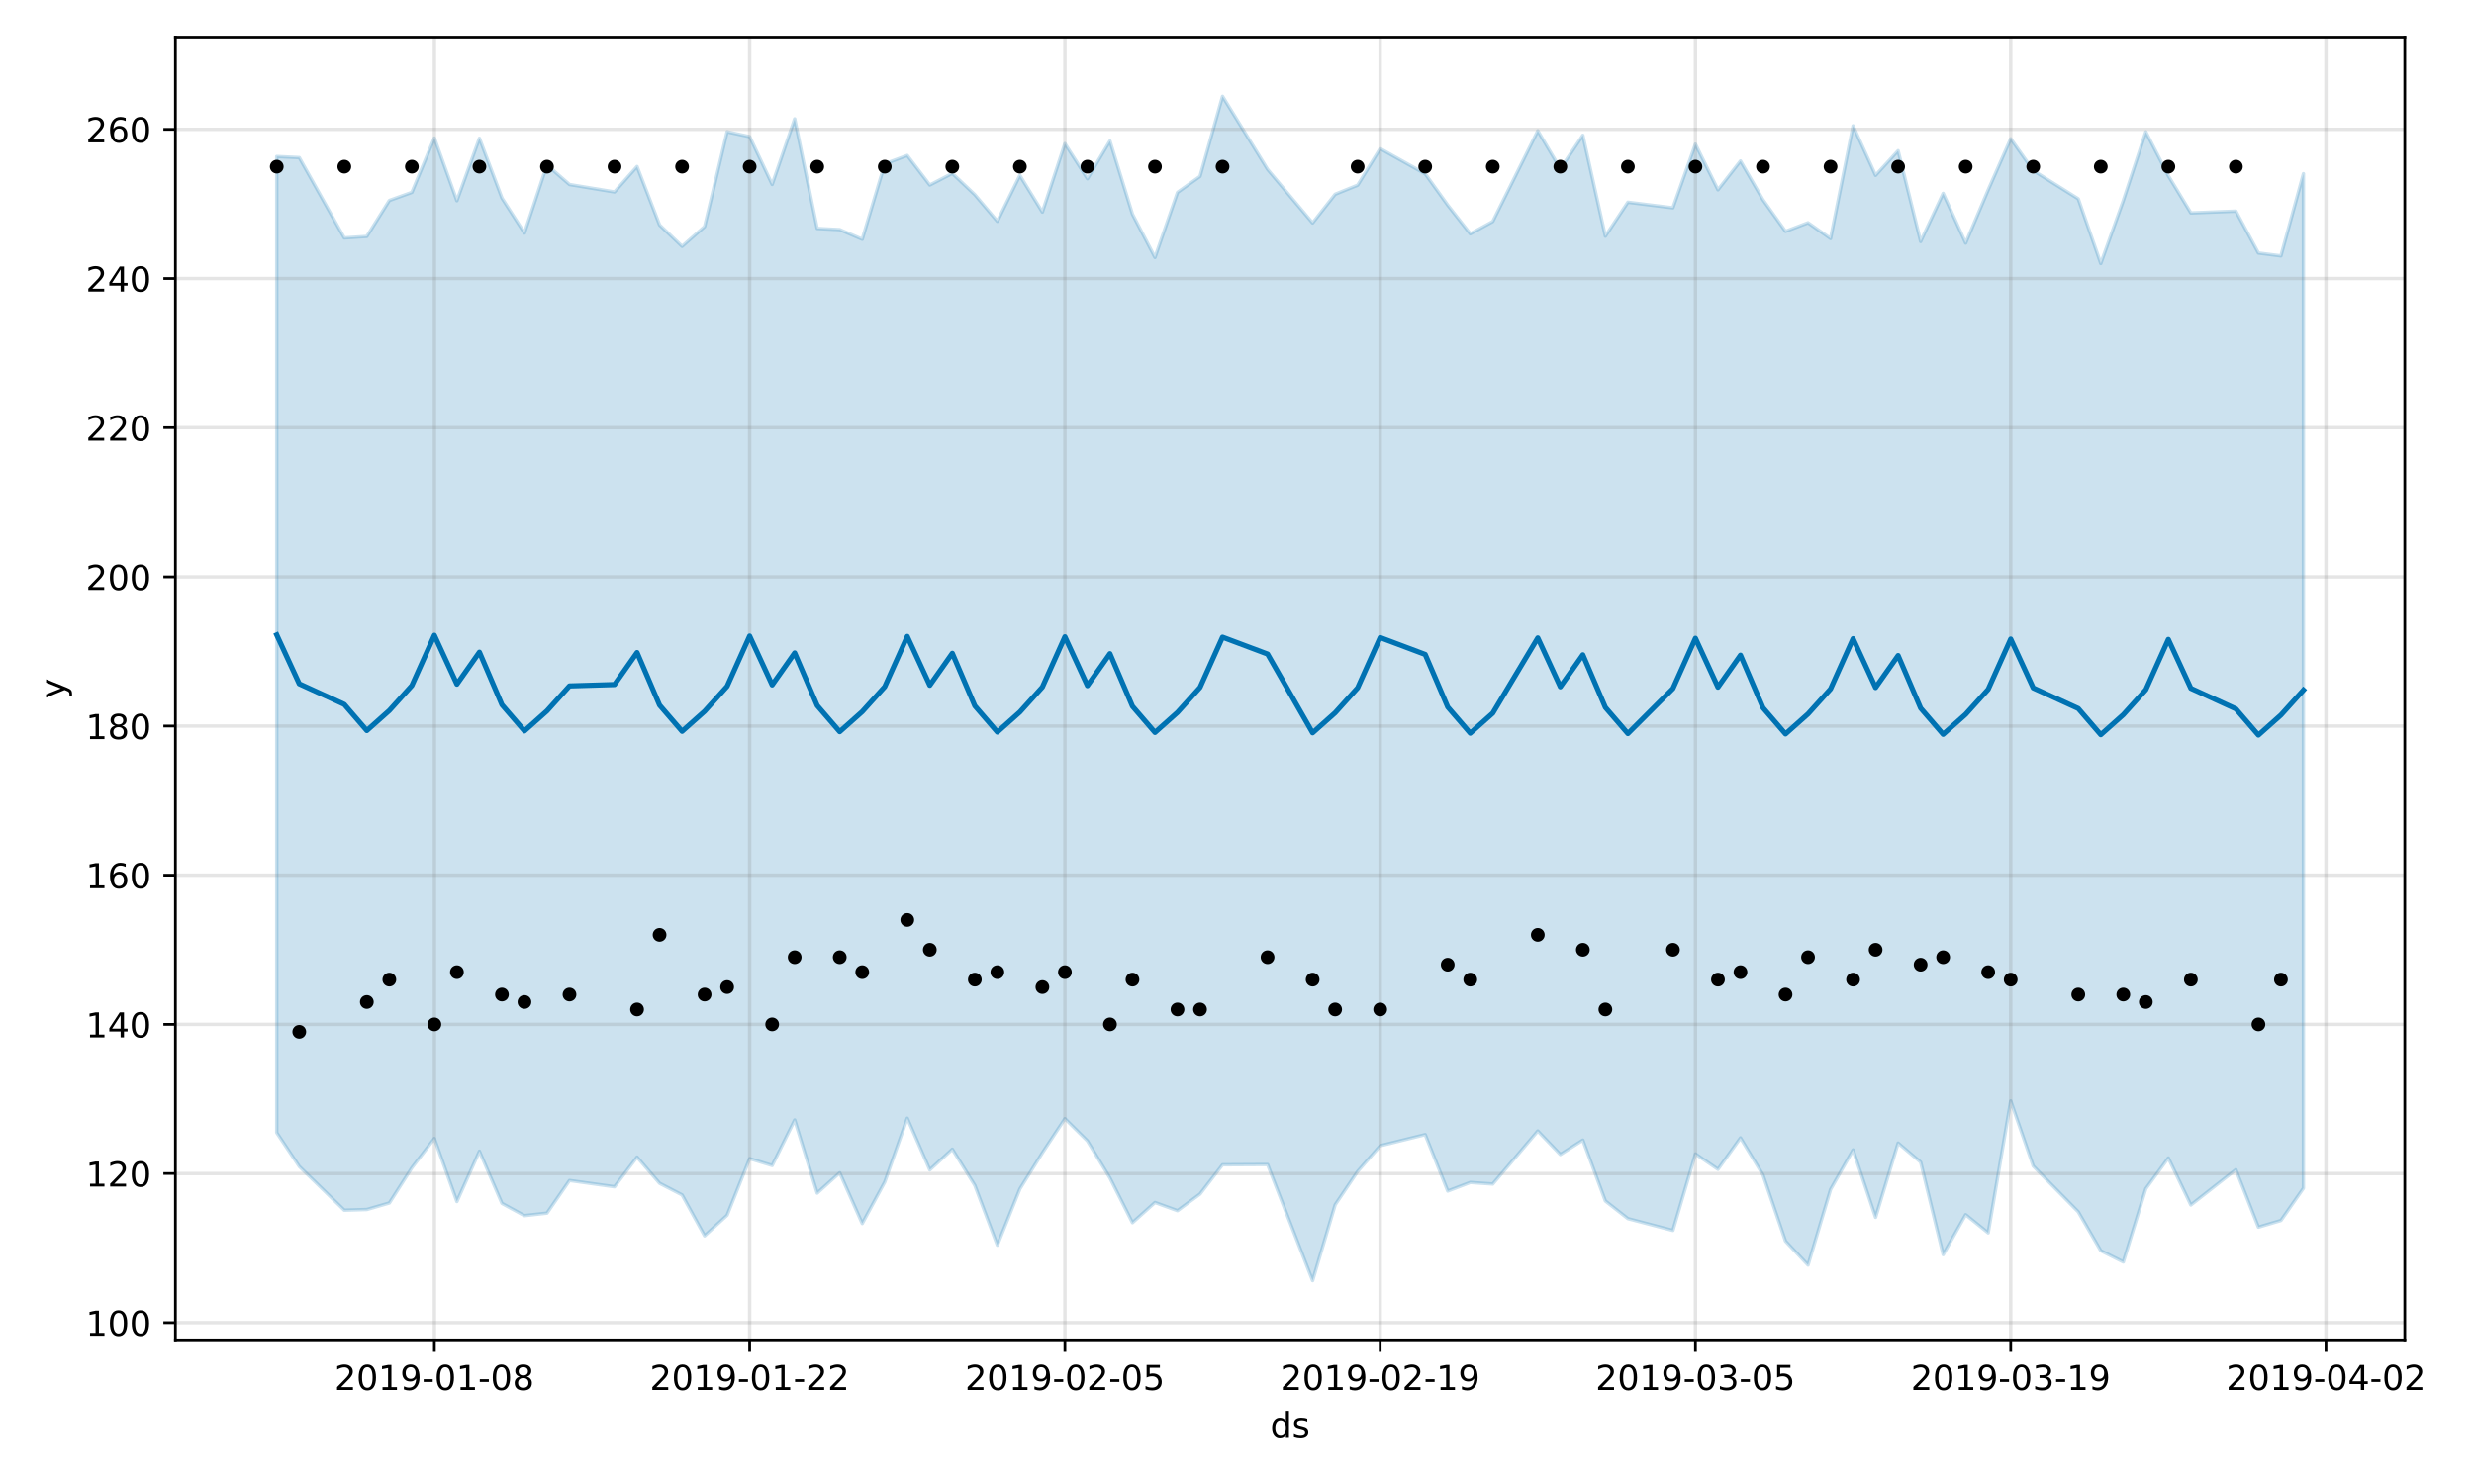 <?xml version="1.0" encoding="utf-8" standalone="no"?>
<!DOCTYPE svg PUBLIC "-//W3C//DTD SVG 1.1//EN"
  "http://www.w3.org/Graphics/SVG/1.1/DTD/svg11.dtd">
<!-- Created with matplotlib (https://matplotlib.org/) -->
<svg height="432pt" version="1.1" viewBox="0 0 720 432" width="720pt" xmlns="http://www.w3.org/2000/svg" xmlns:xlink="http://www.w3.org/1999/xlink">
 <defs>
  <style type="text/css">
*{stroke-linecap:butt;stroke-linejoin:round;}
  </style>
 </defs>
 <g id="figure_1">
  <g id="patch_1">
   <path d="M 0 432 
L 720 432 
L 720 0 
L 0 0 
z
" style="fill:#ffffff;"/>
  </g>
  <g id="axes_1">
   <g id="patch_2">
    <path d="M 51.05 390.04 
L 699.857 390.04 
L 699.857 10.8 
L 51.05 10.8 
z
" style="fill:#ffffff;"/>
   </g>
   <g id="PolyCollection_1">
    <defs>
     <path d="M 80.541 -386.438 
L 80.541 -102.274 
L 87.095 -92.438 
L 100.202 -79.708 
L 106.756 -79.906 
L 113.309 -81.802 
L 119.863 -92.057 
L 126.417 -100.583 
L 132.97 -82.228 
L 139.524 -96.88 
L 146.077 -81.692 
L 152.631 -78.122 
L 159.185 -78.854 
L 165.738 -88.354 
L 178.845 -86.526 
L 185.399 -95.167 
L 191.953 -87.542 
L 198.506 -84.157 
L 205.06 -72.241 
L 211.613 -78.237 
L 218.167 -94.721 
L 224.721 -92.71 
L 231.274 -105.974 
L 237.828 -84.69 
L 244.381 -90.598 
L 250.935 -75.824 
L 257.489 -87.92 
L 264.042 -106.483 
L 270.596 -91.437 
L 277.15 -97.47 
L 283.703 -86.928 
L 290.257 -69.523 
L 296.81 -85.878 
L 303.364 -96.424 
L 309.918 -106.361 
L 316.471 -99.882 
L 323.025 -89.084 
L 329.578 -76.071 
L 336.132 -81.949 
L 342.686 -79.567 
L 349.239 -84.411 
L 355.793 -92.923 
L 368.9 -92.996 
L 382.007 -59.198 
L 388.561 -81.279 
L 395.114 -91.004 
L 401.668 -98.466 
L 414.775 -101.709 
L 421.329 -85.284 
L 427.883 -87.783 
L 434.436 -87.325 
L 447.543 -102.758 
L 454.097 -95.923 
L 460.651 -100.109 
L 467.204 -82.401 
L 473.758 -77.254 
L 486.865 -73.818 
L 493.419 -96.093 
L 499.972 -91.596 
L 506.526 -100.756 
L 513.079 -89.969 
L 519.633 -70.697 
L 526.187 -63.733 
L 532.74 -85.742 
L 539.294 -97.265 
L 545.847 -77.623 
L 552.401 -99.247 
L 558.955 -93.693 
L 565.508 -66.771 
L 572.062 -78.398 
L 578.616 -73.108 
L 585.169 -111.543 
L 591.723 -92.553 
L 604.83 -79.237 
L 611.384 -67.904 
L 617.937 -64.624 
L 624.491 -85.952 
L 631.044 -94.905 
L 637.598 -81.226 
L 650.705 -91.506 
L 657.259 -74.769 
L 663.812 -76.707 
L 670.366 -86.115 
L 670.366 -381.433 
L 670.366 -381.433 
L 663.812 -357.501 
L 657.259 -358.334 
L 650.705 -370.532 
L 637.598 -370.013 
L 631.044 -380.824 
L 624.491 -393.608 
L 617.937 -373.599 
L 611.384 -355.279 
L 604.83 -374.116 
L 591.723 -382.358 
L 585.169 -391.604 
L 578.616 -376.704 
L 572.062 -361.233 
L 565.508 -375.705 
L 558.955 -361.69 
L 552.401 -388.13 
L 545.847 -380.954 
L 539.294 -395.383 
L 532.74 -362.554 
L 526.187 -367.161 
L 519.633 -364.653 
L 513.079 -373.83 
L 506.526 -385.139 
L 499.972 -376.74 
L 493.419 -390.037 
L 486.865 -371.501 
L 473.758 -373.129 
L 467.204 -363.244 
L 460.651 -392.612 
L 454.097 -382.844 
L 447.543 -393.926 
L 434.436 -367.519 
L 427.883 -363.934 
L 421.329 -372.277 
L 414.775 -381.402 
L 401.668 -388.728 
L 395.114 -378.097 
L 388.561 -375.448 
L 382.007 -367.097 
L 368.9 -382.683 
L 355.793 -403.962 
L 349.239 -380.652 
L 342.686 -375.987 
L 336.132 -357.046 
L 329.578 -369.655 
L 323.025 -390.954 
L 316.471 -379.961 
L 309.918 -390.201 
L 303.364 -370.262 
L 296.81 -380.931 
L 290.257 -367.57 
L 283.703 -375.325 
L 277.15 -381.529 
L 270.596 -378.141 
L 264.042 -386.74 
L 257.489 -384.304 
L 250.935 -362.341 
L 244.381 -365.158 
L 237.828 -365.498 
L 231.274 -397.399 
L 224.721 -378.301 
L 218.167 -392.227 
L 211.613 -393.637 
L 205.06 -366.048 
L 198.506 -360.281 
L 191.953 -366.519 
L 185.399 -383.528 
L 178.845 -376.121 
L 165.738 -378.284 
L 159.185 -383.974 
L 152.631 -364.154 
L 146.077 -374.347 
L 139.524 -391.741 
L 132.97 -373.564 
L 126.417 -391.816 
L 119.863 -375.996 
L 113.309 -373.639 
L 106.756 -363.168 
L 100.202 -362.733 
L 87.095 -386.123 
L 80.541 -386.438 
z
" id="m176752b5c5" style="stroke:#0072b2;stroke-opacity:0.2;"/>
    </defs>
    <g clip-path="url(#p656eb3fd5c)">
     <use style="fill:#0072b2;fill-opacity:0.2;stroke:#0072b2;stroke-opacity:0.2;" x="0" xlink:href="#m176752b5c5" y="432"/>
    </g>
   </g>
   <g id="matplotlib.axis_1">
    <g id="xtick_1">
     <g id="line2d_1">
      <path clip-path="url(#p656eb3fd5c)" d="M 126.417 390.04 
L 126.417 10.8 
" style="fill:none;stroke:#808080;stroke-linecap:square;stroke-opacity:0.2;"/>
     </g>
     <g id="line2d_2">
      <defs>
       <path d="M 0 0 
L 0 3.5 
" id="m268f3b0c32" style="stroke:#000000;stroke-width:0.8;"/>
      </defs>
      <g>
       <use style="stroke:#000000;stroke-width:0.8;" x="126.417" xlink:href="#m268f3b0c32" y="390.04"/>
      </g>
     </g>
     <g id="text_1">
      <!-- 2019-01-08 -->
      <defs>
       <path d="M 19.188 8.297 
L 53.609 8.297 
L 53.609 0 
L 7.328 0 
L 7.328 8.297 
Q 12.938 14.109 22.625 23.891 
Q 32.328 33.688 34.812 36.531 
Q 39.547 41.844 41.422 45.531 
Q 43.312 49.219 43.312 52.781 
Q 43.312 58.594 39.234 62.25 
Q 35.156 65.922 28.609 65.922 
Q 23.969 65.922 18.812 64.312 
Q 13.672 62.703 7.812 59.422 
L 7.812 69.391 
Q 13.766 71.781 18.938 73 
Q 24.125 74.219 28.422 74.219 
Q 39.75 74.219 46.484 68.547 
Q 53.219 62.891 53.219 53.422 
Q 53.219 48.922 51.531 44.891 
Q 49.859 40.875 45.406 35.406 
Q 44.188 33.984 37.641 27.219 
Q 31.109 20.453 19.188 8.297 
z
" id="DejaVuSans-50"/>
       <path d="M 31.781 66.406 
Q 24.172 66.406 20.328 58.906 
Q 16.5 51.422 16.5 36.375 
Q 16.5 21.391 20.328 13.891 
Q 24.172 6.391 31.781 6.391 
Q 39.453 6.391 43.281 13.891 
Q 47.125 21.391 47.125 36.375 
Q 47.125 51.422 43.281 58.906 
Q 39.453 66.406 31.781 66.406 
z
M 31.781 74.219 
Q 44.047 74.219 50.516 64.516 
Q 56.984 54.828 56.984 36.375 
Q 56.984 17.969 50.516 8.266 
Q 44.047 -1.422 31.781 -1.422 
Q 19.531 -1.422 13.062 8.266 
Q 6.594 17.969 6.594 36.375 
Q 6.594 54.828 13.062 64.516 
Q 19.531 74.219 31.781 74.219 
z
" id="DejaVuSans-48"/>
       <path d="M 12.406 8.297 
L 28.516 8.297 
L 28.516 63.922 
L 10.984 60.406 
L 10.984 69.391 
L 28.422 72.906 
L 38.281 72.906 
L 38.281 8.297 
L 54.391 8.297 
L 54.391 0 
L 12.406 0 
z
" id="DejaVuSans-49"/>
       <path d="M 10.984 1.516 
L 10.984 10.5 
Q 14.703 8.734 18.5 7.812 
Q 22.312 6.891 25.984 6.891 
Q 35.75 6.891 40.891 13.453 
Q 46.047 20.016 46.781 33.406 
Q 43.953 29.203 39.594 26.953 
Q 35.25 24.703 29.984 24.703 
Q 19.047 24.703 12.672 31.312 
Q 6.297 37.938 6.297 49.422 
Q 6.297 60.641 12.938 67.422 
Q 19.578 74.219 30.609 74.219 
Q 43.266 74.219 49.922 64.516 
Q 56.594 54.828 56.594 36.375 
Q 56.594 19.141 48.406 8.859 
Q 40.234 -1.422 26.422 -1.422 
Q 22.703 -1.422 18.891 -0.688 
Q 15.094 0.047 10.984 1.516 
z
M 30.609 32.422 
Q 37.25 32.422 41.125 36.953 
Q 45.016 41.5 45.016 49.422 
Q 45.016 57.281 41.125 61.844 
Q 37.25 66.406 30.609 66.406 
Q 23.969 66.406 20.094 61.844 
Q 16.219 57.281 16.219 49.422 
Q 16.219 41.5 20.094 36.953 
Q 23.969 32.422 30.609 32.422 
z
" id="DejaVuSans-57"/>
       <path d="M 4.891 31.391 
L 31.203 31.391 
L 31.203 23.391 
L 4.891 23.391 
z
" id="DejaVuSans-45"/>
       <path d="M 31.781 34.625 
Q 24.75 34.625 20.719 30.859 
Q 16.703 27.094 16.703 20.516 
Q 16.703 13.922 20.719 10.156 
Q 24.75 6.391 31.781 6.391 
Q 38.812 6.391 42.859 10.172 
Q 46.922 13.969 46.922 20.516 
Q 46.922 27.094 42.891 30.859 
Q 38.875 34.625 31.781 34.625 
z
M 21.922 38.812 
Q 15.578 40.375 12.031 44.719 
Q 8.5 49.078 8.5 55.328 
Q 8.5 64.062 14.719 69.141 
Q 20.953 74.219 31.781 74.219 
Q 42.672 74.219 48.875 69.141 
Q 55.078 64.062 55.078 55.328 
Q 55.078 49.078 51.531 44.719 
Q 48 40.375 41.703 38.812 
Q 48.828 37.156 52.797 32.312 
Q 56.781 27.484 56.781 20.516 
Q 56.781 9.906 50.312 4.234 
Q 43.844 -1.422 31.781 -1.422 
Q 19.734 -1.422 13.25 4.234 
Q 6.781 9.906 6.781 20.516 
Q 6.781 27.484 10.781 32.312 
Q 14.797 37.156 21.922 38.812 
z
M 18.312 54.391 
Q 18.312 48.734 21.844 45.562 
Q 25.391 42.391 31.781 42.391 
Q 38.141 42.391 41.719 45.562 
Q 45.312 48.734 45.312 54.391 
Q 45.312 60.062 41.719 63.234 
Q 38.141 66.406 31.781 66.406 
Q 25.391 66.406 21.844 63.234 
Q 18.312 60.062 18.312 54.391 
z
" id="DejaVuSans-56"/>
      </defs>
      <g transform="translate(97.359 404.638)scale(0.1 -0.1)">
       <use xlink:href="#DejaVuSans-50"/>
       <use x="63.623" xlink:href="#DejaVuSans-48"/>
       <use x="127.246" xlink:href="#DejaVuSans-49"/>
       <use x="190.869" xlink:href="#DejaVuSans-57"/>
       <use x="254.492" xlink:href="#DejaVuSans-45"/>
       <use x="290.576" xlink:href="#DejaVuSans-48"/>
       <use x="354.199" xlink:href="#DejaVuSans-49"/>
       <use x="417.822" xlink:href="#DejaVuSans-45"/>
       <use x="453.906" xlink:href="#DejaVuSans-48"/>
       <use x="517.529" xlink:href="#DejaVuSans-56"/>
      </g>
     </g>
    </g>
    <g id="xtick_2">
     <g id="line2d_3">
      <path clip-path="url(#p656eb3fd5c)" d="M 218.167 390.04 
L 218.167 10.8 
" style="fill:none;stroke:#808080;stroke-linecap:square;stroke-opacity:0.2;"/>
     </g>
     <g id="line2d_4">
      <g>
       <use style="stroke:#000000;stroke-width:0.8;" x="218.167" xlink:href="#m268f3b0c32" y="390.04"/>
      </g>
     </g>
     <g id="text_2">
      <!-- 2019-01-22 -->
      <g transform="translate(189.109 404.638)scale(0.1 -0.1)">
       <use xlink:href="#DejaVuSans-50"/>
       <use x="63.623" xlink:href="#DejaVuSans-48"/>
       <use x="127.246" xlink:href="#DejaVuSans-49"/>
       <use x="190.869" xlink:href="#DejaVuSans-57"/>
       <use x="254.492" xlink:href="#DejaVuSans-45"/>
       <use x="290.576" xlink:href="#DejaVuSans-48"/>
       <use x="354.199" xlink:href="#DejaVuSans-49"/>
       <use x="417.822" xlink:href="#DejaVuSans-45"/>
       <use x="453.906" xlink:href="#DejaVuSans-50"/>
       <use x="517.529" xlink:href="#DejaVuSans-50"/>
      </g>
     </g>
    </g>
    <g id="xtick_3">
     <g id="line2d_5">
      <path clip-path="url(#p656eb3fd5c)" d="M 309.918 390.04 
L 309.918 10.8 
" style="fill:none;stroke:#808080;stroke-linecap:square;stroke-opacity:0.2;"/>
     </g>
     <g id="line2d_6">
      <g>
       <use style="stroke:#000000;stroke-width:0.8;" x="309.918" xlink:href="#m268f3b0c32" y="390.04"/>
      </g>
     </g>
     <g id="text_3">
      <!-- 2019-02-05 -->
      <defs>
       <path d="M 10.797 72.906 
L 49.516 72.906 
L 49.516 64.594 
L 19.828 64.594 
L 19.828 46.734 
Q 21.969 47.469 24.109 47.828 
Q 26.266 48.188 28.422 48.188 
Q 40.625 48.188 47.75 41.5 
Q 54.891 34.812 54.891 23.391 
Q 54.891 11.625 47.562 5.094 
Q 40.234 -1.422 26.906 -1.422 
Q 22.312 -1.422 17.547 -0.641 
Q 12.797 0.141 7.719 1.703 
L 7.719 11.625 
Q 12.109 9.234 16.797 8.062 
Q 21.484 6.891 26.703 6.891 
Q 35.156 6.891 40.078 11.328 
Q 45.016 15.766 45.016 23.391 
Q 45.016 31 40.078 35.438 
Q 35.156 39.891 26.703 39.891 
Q 22.75 39.891 18.812 39.016 
Q 14.891 38.141 10.797 36.281 
z
" id="DejaVuSans-53"/>
      </defs>
      <g transform="translate(280.86 404.638)scale(0.1 -0.1)">
       <use xlink:href="#DejaVuSans-50"/>
       <use x="63.623" xlink:href="#DejaVuSans-48"/>
       <use x="127.246" xlink:href="#DejaVuSans-49"/>
       <use x="190.869" xlink:href="#DejaVuSans-57"/>
       <use x="254.492" xlink:href="#DejaVuSans-45"/>
       <use x="290.576" xlink:href="#DejaVuSans-48"/>
       <use x="354.199" xlink:href="#DejaVuSans-50"/>
       <use x="417.822" xlink:href="#DejaVuSans-45"/>
       <use x="453.906" xlink:href="#DejaVuSans-48"/>
       <use x="517.529" xlink:href="#DejaVuSans-53"/>
      </g>
     </g>
    </g>
    <g id="xtick_4">
     <g id="line2d_7">
      <path clip-path="url(#p656eb3fd5c)" d="M 401.668 390.04 
L 401.668 10.8 
" style="fill:none;stroke:#808080;stroke-linecap:square;stroke-opacity:0.2;"/>
     </g>
     <g id="line2d_8">
      <g>
       <use style="stroke:#000000;stroke-width:0.8;" x="401.668" xlink:href="#m268f3b0c32" y="390.04"/>
      </g>
     </g>
     <g id="text_4">
      <!-- 2019-02-19 -->
      <g transform="translate(372.61 404.638)scale(0.1 -0.1)">
       <use xlink:href="#DejaVuSans-50"/>
       <use x="63.623" xlink:href="#DejaVuSans-48"/>
       <use x="127.246" xlink:href="#DejaVuSans-49"/>
       <use x="190.869" xlink:href="#DejaVuSans-57"/>
       <use x="254.492" xlink:href="#DejaVuSans-45"/>
       <use x="290.576" xlink:href="#DejaVuSans-48"/>
       <use x="354.199" xlink:href="#DejaVuSans-50"/>
       <use x="417.822" xlink:href="#DejaVuSans-45"/>
       <use x="453.906" xlink:href="#DejaVuSans-49"/>
       <use x="517.529" xlink:href="#DejaVuSans-57"/>
      </g>
     </g>
    </g>
    <g id="xtick_5">
     <g id="line2d_9">
      <path clip-path="url(#p656eb3fd5c)" d="M 493.419 390.04 
L 493.419 10.8 
" style="fill:none;stroke:#808080;stroke-linecap:square;stroke-opacity:0.2;"/>
     </g>
     <g id="line2d_10">
      <g>
       <use style="stroke:#000000;stroke-width:0.8;" x="493.419" xlink:href="#m268f3b0c32" y="390.04"/>
      </g>
     </g>
     <g id="text_5">
      <!-- 2019-03-05 -->
      <defs>
       <path d="M 40.578 39.312 
Q 47.656 37.797 51.625 33 
Q 55.609 28.219 55.609 21.188 
Q 55.609 10.406 48.188 4.484 
Q 40.766 -1.422 27.094 -1.422 
Q 22.516 -1.422 17.656 -0.516 
Q 12.797 0.391 7.625 2.203 
L 7.625 11.719 
Q 11.719 9.328 16.594 8.109 
Q 21.484 6.891 26.812 6.891 
Q 36.078 6.891 40.938 10.547 
Q 45.797 14.203 45.797 21.188 
Q 45.797 27.641 41.281 31.266 
Q 36.766 34.906 28.719 34.906 
L 20.219 34.906 
L 20.219 43.016 
L 29.109 43.016 
Q 36.375 43.016 40.234 45.922 
Q 44.094 48.828 44.094 54.297 
Q 44.094 59.906 40.109 62.906 
Q 36.141 65.922 28.719 65.922 
Q 24.656 65.922 20.016 65.031 
Q 15.375 64.156 9.812 62.312 
L 9.812 71.094 
Q 15.438 72.656 20.344 73.438 
Q 25.25 74.219 29.594 74.219 
Q 40.828 74.219 47.359 69.109 
Q 53.906 64.016 53.906 55.328 
Q 53.906 49.266 50.438 45.094 
Q 46.969 40.922 40.578 39.312 
z
" id="DejaVuSans-51"/>
      </defs>
      <g transform="translate(464.361 404.638)scale(0.1 -0.1)">
       <use xlink:href="#DejaVuSans-50"/>
       <use x="63.623" xlink:href="#DejaVuSans-48"/>
       <use x="127.246" xlink:href="#DejaVuSans-49"/>
       <use x="190.869" xlink:href="#DejaVuSans-57"/>
       <use x="254.492" xlink:href="#DejaVuSans-45"/>
       <use x="290.576" xlink:href="#DejaVuSans-48"/>
       <use x="354.199" xlink:href="#DejaVuSans-51"/>
       <use x="417.822" xlink:href="#DejaVuSans-45"/>
       <use x="453.906" xlink:href="#DejaVuSans-48"/>
       <use x="517.529" xlink:href="#DejaVuSans-53"/>
      </g>
     </g>
    </g>
    <g id="xtick_6">
     <g id="line2d_11">
      <path clip-path="url(#p656eb3fd5c)" d="M 585.169 390.04 
L 585.169 10.8 
" style="fill:none;stroke:#808080;stroke-linecap:square;stroke-opacity:0.2;"/>
     </g>
     <g id="line2d_12">
      <g>
       <use style="stroke:#000000;stroke-width:0.8;" x="585.169" xlink:href="#m268f3b0c32" y="390.04"/>
      </g>
     </g>
     <g id="text_6">
      <!-- 2019-03-19 -->
      <g transform="translate(556.111 404.638)scale(0.1 -0.1)">
       <use xlink:href="#DejaVuSans-50"/>
       <use x="63.623" xlink:href="#DejaVuSans-48"/>
       <use x="127.246" xlink:href="#DejaVuSans-49"/>
       <use x="190.869" xlink:href="#DejaVuSans-57"/>
       <use x="254.492" xlink:href="#DejaVuSans-45"/>
       <use x="290.576" xlink:href="#DejaVuSans-48"/>
       <use x="354.199" xlink:href="#DejaVuSans-51"/>
       <use x="417.822" xlink:href="#DejaVuSans-45"/>
       <use x="453.906" xlink:href="#DejaVuSans-49"/>
       <use x="517.529" xlink:href="#DejaVuSans-57"/>
      </g>
     </g>
    </g>
    <g id="xtick_7">
     <g id="line2d_13">
      <path clip-path="url(#p656eb3fd5c)" d="M 676.92 390.04 
L 676.92 10.8 
" style="fill:none;stroke:#808080;stroke-linecap:square;stroke-opacity:0.2;"/>
     </g>
     <g id="line2d_14">
      <g>
       <use style="stroke:#000000;stroke-width:0.8;" x="676.92" xlink:href="#m268f3b0c32" y="390.04"/>
      </g>
     </g>
     <g id="text_7">
      <!-- 2019-04-02 -->
      <defs>
       <path d="M 37.797 64.312 
L 12.891 25.391 
L 37.797 25.391 
z
M 35.203 72.906 
L 47.609 72.906 
L 47.609 25.391 
L 58.016 25.391 
L 58.016 17.188 
L 47.609 17.188 
L 47.609 0 
L 37.797 0 
L 37.797 17.188 
L 4.891 17.188 
L 4.891 26.703 
z
" id="DejaVuSans-52"/>
      </defs>
      <g transform="translate(647.862 404.638)scale(0.1 -0.1)">
       <use xlink:href="#DejaVuSans-50"/>
       <use x="63.623" xlink:href="#DejaVuSans-48"/>
       <use x="127.246" xlink:href="#DejaVuSans-49"/>
       <use x="190.869" xlink:href="#DejaVuSans-57"/>
       <use x="254.492" xlink:href="#DejaVuSans-45"/>
       <use x="290.576" xlink:href="#DejaVuSans-48"/>
       <use x="354.199" xlink:href="#DejaVuSans-52"/>
       <use x="417.822" xlink:href="#DejaVuSans-45"/>
       <use x="453.906" xlink:href="#DejaVuSans-48"/>
       <use x="517.529" xlink:href="#DejaVuSans-50"/>
      </g>
     </g>
    </g>
    <g id="text_8">
     <!-- ds -->
     <defs>
      <path d="M 45.406 46.391 
L 45.406 75.984 
L 54.391 75.984 
L 54.391 0 
L 45.406 0 
L 45.406 8.203 
Q 42.578 3.328 38.25 0.953 
Q 33.938 -1.422 27.875 -1.422 
Q 17.969 -1.422 11.734 6.484 
Q 5.516 14.406 5.516 27.297 
Q 5.516 40.188 11.734 48.094 
Q 17.969 56 27.875 56 
Q 33.938 56 38.25 53.625 
Q 42.578 51.266 45.406 46.391 
z
M 14.797 27.297 
Q 14.797 17.391 18.875 11.75 
Q 22.953 6.109 30.078 6.109 
Q 37.203 6.109 41.297 11.75 
Q 45.406 17.391 45.406 27.297 
Q 45.406 37.203 41.297 42.844 
Q 37.203 48.484 30.078 48.484 
Q 22.953 48.484 18.875 42.844 
Q 14.797 37.203 14.797 27.297 
z
" id="DejaVuSans-100"/>
      <path d="M 44.281 53.078 
L 44.281 44.578 
Q 40.484 46.531 36.375 47.5 
Q 32.281 48.484 27.875 48.484 
Q 21.188 48.484 17.844 46.438 
Q 14.5 44.391 14.5 40.281 
Q 14.5 37.156 16.891 35.375 
Q 19.281 33.594 26.516 31.984 
L 29.594 31.297 
Q 39.156 29.25 43.188 25.516 
Q 47.219 21.781 47.219 15.094 
Q 47.219 7.469 41.188 3.016 
Q 35.156 -1.422 24.609 -1.422 
Q 20.219 -1.422 15.453 -0.562 
Q 10.688 0.297 5.422 2 
L 5.422 11.281 
Q 10.406 8.688 15.234 7.391 
Q 20.062 6.109 24.812 6.109 
Q 31.156 6.109 34.562 8.281 
Q 37.984 10.453 37.984 14.406 
Q 37.984 18.062 35.516 20.016 
Q 33.062 21.969 24.703 23.781 
L 21.578 24.516 
Q 13.234 26.266 9.516 29.906 
Q 5.812 33.547 5.812 39.891 
Q 5.812 47.609 11.281 51.797 
Q 16.75 56 26.812 56 
Q 31.781 56 36.172 55.266 
Q 40.578 54.547 44.281 53.078 
z
" id="DejaVuSans-115"/>
     </defs>
     <g transform="translate(369.675 418.317)scale(0.1 -0.1)">
      <use xlink:href="#DejaVuSans-100"/>
      <use x="63.477" xlink:href="#DejaVuSans-115"/>
     </g>
    </g>
   </g>
   <g id="matplotlib.axis_2">
    <g id="ytick_1">
     <g id="line2d_15">
      <path clip-path="url(#p656eb3fd5c)" d="M 51.05 385.038 
L 699.857 385.038 
" style="fill:none;stroke:#808080;stroke-linecap:square;stroke-opacity:0.2;"/>
     </g>
     <g id="line2d_16">
      <defs>
       <path d="M 0 0 
L -3.5 0 
" id="m723906273d" style="stroke:#000000;stroke-width:0.8;"/>
      </defs>
      <g>
       <use style="stroke:#000000;stroke-width:0.8;" x="51.05" xlink:href="#m723906273d" y="385.038"/>
      </g>
     </g>
     <g id="text_9">
      <!-- 100 -->
      <g transform="translate(24.962 388.838)scale(0.1 -0.1)">
       <use xlink:href="#DejaVuSans-49"/>
       <use x="63.623" xlink:href="#DejaVuSans-48"/>
       <use x="127.246" xlink:href="#DejaVuSans-48"/>
      </g>
     </g>
    </g>
    <g id="ytick_2">
     <g id="line2d_17">
      <path clip-path="url(#p656eb3fd5c)" d="M 51.05 341.616 
L 699.857 341.616 
" style="fill:none;stroke:#808080;stroke-linecap:square;stroke-opacity:0.2;"/>
     </g>
     <g id="line2d_18">
      <g>
       <use style="stroke:#000000;stroke-width:0.8;" x="51.05" xlink:href="#m723906273d" y="341.616"/>
      </g>
     </g>
     <g id="text_10">
      <!-- 120 -->
      <g transform="translate(24.962 345.415)scale(0.1 -0.1)">
       <use xlink:href="#DejaVuSans-49"/>
       <use x="63.623" xlink:href="#DejaVuSans-50"/>
       <use x="127.246" xlink:href="#DejaVuSans-48"/>
      </g>
     </g>
    </g>
    <g id="ytick_3">
     <g id="line2d_19">
      <path clip-path="url(#p656eb3fd5c)" d="M 51.05 298.193 
L 699.857 298.193 
" style="fill:none;stroke:#808080;stroke-linecap:square;stroke-opacity:0.2;"/>
     </g>
     <g id="line2d_20">
      <g>
       <use style="stroke:#000000;stroke-width:0.8;" x="51.05" xlink:href="#m723906273d" y="298.193"/>
      </g>
     </g>
     <g id="text_11">
      <!-- 140 -->
      <g transform="translate(24.962 301.992)scale(0.1 -0.1)">
       <use xlink:href="#DejaVuSans-49"/>
       <use x="63.623" xlink:href="#DejaVuSans-52"/>
       <use x="127.246" xlink:href="#DejaVuSans-48"/>
      </g>
     </g>
    </g>
    <g id="ytick_4">
     <g id="line2d_21">
      <path clip-path="url(#p656eb3fd5c)" d="M 51.05 254.77 
L 699.857 254.77 
" style="fill:none;stroke:#808080;stroke-linecap:square;stroke-opacity:0.2;"/>
     </g>
     <g id="line2d_22">
      <g>
       <use style="stroke:#000000;stroke-width:0.8;" x="51.05" xlink:href="#m723906273d" y="254.77"/>
      </g>
     </g>
     <g id="text_12">
      <!-- 160 -->
      <defs>
       <path d="M 33.016 40.375 
Q 26.375 40.375 22.484 35.828 
Q 18.609 31.297 18.609 23.391 
Q 18.609 15.531 22.484 10.953 
Q 26.375 6.391 33.016 6.391 
Q 39.656 6.391 43.531 10.953 
Q 47.406 15.531 47.406 23.391 
Q 47.406 31.297 43.531 35.828 
Q 39.656 40.375 33.016 40.375 
z
M 52.594 71.297 
L 52.594 62.312 
Q 48.875 64.062 45.094 64.984 
Q 41.312 65.922 37.594 65.922 
Q 27.828 65.922 22.672 59.328 
Q 17.531 52.734 16.797 39.406 
Q 19.672 43.656 24.016 45.922 
Q 28.375 48.188 33.594 48.188 
Q 44.578 48.188 50.953 41.516 
Q 57.328 34.859 57.328 23.391 
Q 57.328 12.156 50.688 5.359 
Q 44.047 -1.422 33.016 -1.422 
Q 20.359 -1.422 13.672 8.266 
Q 6.984 17.969 6.984 36.375 
Q 6.984 53.656 15.188 63.938 
Q 23.391 74.219 37.203 74.219 
Q 40.922 74.219 44.703 73.484 
Q 48.484 72.75 52.594 71.297 
z
" id="DejaVuSans-54"/>
      </defs>
      <g transform="translate(24.962 258.57)scale(0.1 -0.1)">
       <use xlink:href="#DejaVuSans-49"/>
       <use x="63.623" xlink:href="#DejaVuSans-54"/>
       <use x="127.246" xlink:href="#DejaVuSans-48"/>
      </g>
     </g>
    </g>
    <g id="ytick_5">
     <g id="line2d_23">
      <path clip-path="url(#p656eb3fd5c)" d="M 51.05 211.348 
L 699.857 211.348 
" style="fill:none;stroke:#808080;stroke-linecap:square;stroke-opacity:0.2;"/>
     </g>
     <g id="line2d_24">
      <g>
       <use style="stroke:#000000;stroke-width:0.8;" x="51.05" xlink:href="#m723906273d" y="211.348"/>
      </g>
     </g>
     <g id="text_13">
      <!-- 180 -->
      <g transform="translate(24.962 215.147)scale(0.1 -0.1)">
       <use xlink:href="#DejaVuSans-49"/>
       <use x="63.623" xlink:href="#DejaVuSans-56"/>
       <use x="127.246" xlink:href="#DejaVuSans-48"/>
      </g>
     </g>
    </g>
    <g id="ytick_6">
     <g id="line2d_25">
      <path clip-path="url(#p656eb3fd5c)" d="M 51.05 167.925 
L 699.857 167.925 
" style="fill:none;stroke:#808080;stroke-linecap:square;stroke-opacity:0.2;"/>
     </g>
     <g id="line2d_26">
      <g>
       <use style="stroke:#000000;stroke-width:0.8;" x="51.05" xlink:href="#m723906273d" y="167.925"/>
      </g>
     </g>
     <g id="text_14">
      <!-- 200 -->
      <g transform="translate(24.962 171.724)scale(0.1 -0.1)">
       <use xlink:href="#DejaVuSans-50"/>
       <use x="63.623" xlink:href="#DejaVuSans-48"/>
       <use x="127.246" xlink:href="#DejaVuSans-48"/>
      </g>
     </g>
    </g>
    <g id="ytick_7">
     <g id="line2d_27">
      <path clip-path="url(#p656eb3fd5c)" d="M 51.05 124.502 
L 699.857 124.502 
" style="fill:none;stroke:#808080;stroke-linecap:square;stroke-opacity:0.2;"/>
     </g>
     <g id="line2d_28">
      <g>
       <use style="stroke:#000000;stroke-width:0.8;" x="51.05" xlink:href="#m723906273d" y="124.502"/>
      </g>
     </g>
     <g id="text_15">
      <!-- 220 -->
      <g transform="translate(24.962 128.302)scale(0.1 -0.1)">
       <use xlink:href="#DejaVuSans-50"/>
       <use x="63.623" xlink:href="#DejaVuSans-50"/>
       <use x="127.246" xlink:href="#DejaVuSans-48"/>
      </g>
     </g>
    </g>
    <g id="ytick_8">
     <g id="line2d_29">
      <path clip-path="url(#p656eb3fd5c)" d="M 51.05 81.08 
L 699.857 81.08 
" style="fill:none;stroke:#808080;stroke-linecap:square;stroke-opacity:0.2;"/>
     </g>
     <g id="line2d_30">
      <g>
       <use style="stroke:#000000;stroke-width:0.8;" x="51.05" xlink:href="#m723906273d" y="81.08"/>
      </g>
     </g>
     <g id="text_16">
      <!-- 240 -->
      <g transform="translate(24.962 84.879)scale(0.1 -0.1)">
       <use xlink:href="#DejaVuSans-50"/>
       <use x="63.623" xlink:href="#DejaVuSans-52"/>
       <use x="127.246" xlink:href="#DejaVuSans-48"/>
      </g>
     </g>
    </g>
    <g id="ytick_9">
     <g id="line2d_31">
      <path clip-path="url(#p656eb3fd5c)" d="M 51.05 37.657 
L 699.857 37.657 
" style="fill:none;stroke:#808080;stroke-linecap:square;stroke-opacity:0.2;"/>
     </g>
     <g id="line2d_32">
      <g>
       <use style="stroke:#000000;stroke-width:0.8;" x="51.05" xlink:href="#m723906273d" y="37.657"/>
      </g>
     </g>
     <g id="text_17">
      <!-- 260 -->
      <g transform="translate(24.962 41.456)scale(0.1 -0.1)">
       <use xlink:href="#DejaVuSans-50"/>
       <use x="63.623" xlink:href="#DejaVuSans-54"/>
       <use x="127.246" xlink:href="#DejaVuSans-48"/>
      </g>
     </g>
    </g>
    <g id="text_18">
     <!-- y -->
     <defs>
      <path d="M 32.172 -5.078 
Q 28.375 -14.844 24.75 -17.812 
Q 21.141 -20.797 15.094 -20.797 
L 7.906 -20.797 
L 7.906 -13.281 
L 13.188 -13.281 
Q 16.891 -13.281 18.938 -11.516 
Q 21 -9.766 23.484 -3.219 
L 25.094 0.875 
L 2.984 54.688 
L 12.5 54.688 
L 29.594 11.922 
L 46.688 54.688 
L 56.203 54.688 
z
" id="DejaVuSans-121"/>
     </defs>
     <g transform="translate(18.883 203.379)rotate(-90)scale(0.1 -0.1)">
      <use xlink:href="#DejaVuSans-121"/>
     </g>
    </g>
   </g>
   <g id="line2d_33">
    <defs>
     <path d="M 0 1.5 
C 0.398 1.5 0.779 1.342 1.061 1.061 
C 1.342 0.779 1.5 0.398 1.5 0 
C 1.5 -0.398 1.342 -0.779 1.061 -1.061 
C 0.779 -1.342 0.398 -1.5 0 -1.5 
C -0.398 -1.5 -0.779 -1.342 -1.061 -1.061 
C -1.342 -0.779 -1.5 -0.398 -1.5 0 
C -1.5 0.398 -1.342 0.779 -1.061 1.061 
C -0.779 1.342 -0.398 1.5 0 1.5 
z
" id="mfc7f8eb998" style="stroke:#000000;"/>
    </defs>
    <g clip-path="url(#p656eb3fd5c)">
     <use style="stroke:#000000;" x="80.541" xlink:href="#mfc7f8eb998" y="48.513"/>
     <use style="stroke:#000000;" x="87.095" xlink:href="#mfc7f8eb998" y="300.364"/>
     <use style="stroke:#000000;" x="100.202" xlink:href="#mfc7f8eb998" y="48.513"/>
     <use style="stroke:#000000;" x="106.756" xlink:href="#mfc7f8eb998" y="291.68"/>
     <use style="stroke:#000000;" x="113.309" xlink:href="#mfc7f8eb998" y="285.166"/>
     <use style="stroke:#000000;" x="119.863" xlink:href="#mfc7f8eb998" y="48.513"/>
     <use style="stroke:#000000;" x="126.417" xlink:href="#mfc7f8eb998" y="298.193"/>
     <use style="stroke:#000000;" x="132.97" xlink:href="#mfc7f8eb998" y="282.995"/>
     <use style="stroke:#000000;" x="139.524" xlink:href="#mfc7f8eb998" y="48.513"/>
     <use style="stroke:#000000;" x="146.077" xlink:href="#mfc7f8eb998" y="289.509"/>
     <use style="stroke:#000000;" x="152.631" xlink:href="#mfc7f8eb998" y="291.68"/>
     <use style="stroke:#000000;" x="159.185" xlink:href="#mfc7f8eb998" y="48.513"/>
     <use style="stroke:#000000;" x="165.738" xlink:href="#mfc7f8eb998" y="289.509"/>
     <use style="stroke:#000000;" x="178.845" xlink:href="#mfc7f8eb998" y="48.513"/>
     <use style="stroke:#000000;" x="185.399" xlink:href="#mfc7f8eb998" y="293.851"/>
     <use style="stroke:#000000;" x="191.953" xlink:href="#mfc7f8eb998" y="272.14"/>
     <use style="stroke:#000000;" x="198.506" xlink:href="#mfc7f8eb998" y="48.513"/>
     <use style="stroke:#000000;" x="205.06" xlink:href="#mfc7f8eb998" y="289.509"/>
     <use style="stroke:#000000;" x="211.613" xlink:href="#mfc7f8eb998" y="287.337"/>
     <use style="stroke:#000000;" x="218.167" xlink:href="#mfc7f8eb998" y="48.513"/>
     <use style="stroke:#000000;" x="224.721" xlink:href="#mfc7f8eb998" y="298.193"/>
     <use style="stroke:#000000;" x="231.274" xlink:href="#mfc7f8eb998" y="278.653"/>
     <use style="stroke:#000000;" x="237.828" xlink:href="#mfc7f8eb998" y="48.513"/>
     <use style="stroke:#000000;" x="244.381" xlink:href="#mfc7f8eb998" y="278.653"/>
     <use style="stroke:#000000;" x="250.935" xlink:href="#mfc7f8eb998" y="282.995"/>
     <use style="stroke:#000000;" x="257.489" xlink:href="#mfc7f8eb998" y="48.513"/>
     <use style="stroke:#000000;" x="264.042" xlink:href="#mfc7f8eb998" y="267.797"/>
     <use style="stroke:#000000;" x="270.596" xlink:href="#mfc7f8eb998" y="276.482"/>
     <use style="stroke:#000000;" x="277.15" xlink:href="#mfc7f8eb998" y="48.513"/>
     <use style="stroke:#000000;" x="283.703" xlink:href="#mfc7f8eb998" y="285.166"/>
     <use style="stroke:#000000;" x="290.257" xlink:href="#mfc7f8eb998" y="282.995"/>
     <use style="stroke:#000000;" x="296.81" xlink:href="#mfc7f8eb998" y="48.513"/>
     <use style="stroke:#000000;" x="303.364" xlink:href="#mfc7f8eb998" y="287.337"/>
     <use style="stroke:#000000;" x="309.918" xlink:href="#mfc7f8eb998" y="282.995"/>
     <use style="stroke:#000000;" x="316.471" xlink:href="#mfc7f8eb998" y="48.513"/>
     <use style="stroke:#000000;" x="323.025" xlink:href="#mfc7f8eb998" y="298.193"/>
     <use style="stroke:#000000;" x="329.578" xlink:href="#mfc7f8eb998" y="285.166"/>
     <use style="stroke:#000000;" x="336.132" xlink:href="#mfc7f8eb998" y="48.513"/>
     <use style="stroke:#000000;" x="342.686" xlink:href="#mfc7f8eb998" y="293.851"/>
     <use style="stroke:#000000;" x="349.239" xlink:href="#mfc7f8eb998" y="293.851"/>
     <use style="stroke:#000000;" x="355.793" xlink:href="#mfc7f8eb998" y="48.513"/>
     <use style="stroke:#000000;" x="368.9" xlink:href="#mfc7f8eb998" y="278.653"/>
     <use style="stroke:#000000;" x="382.007" xlink:href="#mfc7f8eb998" y="285.166"/>
     <use style="stroke:#000000;" x="388.561" xlink:href="#mfc7f8eb998" y="293.851"/>
     <use style="stroke:#000000;" x="395.114" xlink:href="#mfc7f8eb998" y="48.513"/>
     <use style="stroke:#000000;" x="401.668" xlink:href="#mfc7f8eb998" y="293.851"/>
     <use style="stroke:#000000;" x="414.775" xlink:href="#mfc7f8eb998" y="48.513"/>
     <use style="stroke:#000000;" x="421.329" xlink:href="#mfc7f8eb998" y="280.824"/>
     <use style="stroke:#000000;" x="427.883" xlink:href="#mfc7f8eb998" y="285.166"/>
     <use style="stroke:#000000;" x="434.436" xlink:href="#mfc7f8eb998" y="48.513"/>
     <use style="stroke:#000000;" x="447.543" xlink:href="#mfc7f8eb998" y="272.14"/>
     <use style="stroke:#000000;" x="454.097" xlink:href="#mfc7f8eb998" y="48.513"/>
     <use style="stroke:#000000;" x="460.651" xlink:href="#mfc7f8eb998" y="276.482"/>
     <use style="stroke:#000000;" x="467.204" xlink:href="#mfc7f8eb998" y="293.851"/>
     <use style="stroke:#000000;" x="473.758" xlink:href="#mfc7f8eb998" y="48.513"/>
     <use style="stroke:#000000;" x="486.865" xlink:href="#mfc7f8eb998" y="276.482"/>
     <use style="stroke:#000000;" x="493.419" xlink:href="#mfc7f8eb998" y="48.513"/>
     <use style="stroke:#000000;" x="499.972" xlink:href="#mfc7f8eb998" y="285.166"/>
     <use style="stroke:#000000;" x="506.526" xlink:href="#mfc7f8eb998" y="282.995"/>
     <use style="stroke:#000000;" x="513.079" xlink:href="#mfc7f8eb998" y="48.513"/>
     <use style="stroke:#000000;" x="519.633" xlink:href="#mfc7f8eb998" y="289.509"/>
     <use style="stroke:#000000;" x="526.187" xlink:href="#mfc7f8eb998" y="278.653"/>
     <use style="stroke:#000000;" x="532.74" xlink:href="#mfc7f8eb998" y="48.513"/>
     <use style="stroke:#000000;" x="539.294" xlink:href="#mfc7f8eb998" y="285.166"/>
     <use style="stroke:#000000;" x="545.847" xlink:href="#mfc7f8eb998" y="276.482"/>
     <use style="stroke:#000000;" x="552.401" xlink:href="#mfc7f8eb998" y="48.513"/>
     <use style="stroke:#000000;" x="558.955" xlink:href="#mfc7f8eb998" y="280.824"/>
     <use style="stroke:#000000;" x="565.508" xlink:href="#mfc7f8eb998" y="278.653"/>
     <use style="stroke:#000000;" x="572.062" xlink:href="#mfc7f8eb998" y="48.513"/>
     <use style="stroke:#000000;" x="578.616" xlink:href="#mfc7f8eb998" y="282.995"/>
     <use style="stroke:#000000;" x="585.169" xlink:href="#mfc7f8eb998" y="285.166"/>
     <use style="stroke:#000000;" x="591.723" xlink:href="#mfc7f8eb998" y="48.513"/>
     <use style="stroke:#000000;" x="604.83" xlink:href="#mfc7f8eb998" y="289.509"/>
     <use style="stroke:#000000;" x="611.384" xlink:href="#mfc7f8eb998" y="48.513"/>
     <use style="stroke:#000000;" x="617.937" xlink:href="#mfc7f8eb998" y="289.509"/>
     <use style="stroke:#000000;" x="624.491" xlink:href="#mfc7f8eb998" y="291.68"/>
     <use style="stroke:#000000;" x="631.044" xlink:href="#mfc7f8eb998" y="48.513"/>
     <use style="stroke:#000000;" x="637.598" xlink:href="#mfc7f8eb998" y="285.166"/>
     <use style="stroke:#000000;" x="650.705" xlink:href="#mfc7f8eb998" y="48.513"/>
     <use style="stroke:#000000;" x="657.259" xlink:href="#mfc7f8eb998" y="298.193"/>
     <use style="stroke:#000000;" x="663.812" xlink:href="#mfc7f8eb998" y="285.166"/>
    </g>
   </g>
   <g id="line2d_34">
    <path clip-path="url(#p656eb3fd5c)" d="M 80.541 184.818 
L 87.095 199.058 
L 100.202 205.055 
L 106.756 212.667 
L 113.309 206.837 
L 119.863 199.565 
L 126.417 184.927 
L 132.97 199.167 
L 139.524 189.848 
L 146.077 205.165 
L 152.631 212.777 
L 159.185 206.946 
L 165.738 199.674 
L 178.845 199.276 
L 185.399 189.958 
L 191.953 205.274 
L 198.506 212.886 
L 205.06 207.056 
L 211.613 199.784 
L 218.167 185.146 
L 224.721 199.386 
L 231.274 190.067 
L 237.828 205.383 
L 244.381 212.995 
L 250.935 207.165 
L 257.489 199.893 
L 264.042 185.255 
L 270.596 199.495 
L 277.15 190.176 
L 283.703 205.493 
L 290.257 213.105 
L 296.81 207.274 
L 303.364 200.002 
L 309.918 185.364 
L 316.471 199.604 
L 323.025 190.286 
L 329.578 205.602 
L 336.132 213.214 
L 342.686 207.384 
L 349.239 200.111 
L 355.793 185.473 
L 368.9 190.395 
L 382.007 213.323 
L 388.561 207.493 
L 395.114 200.221 
L 401.668 185.583 
L 414.775 190.504 
L 421.329 205.821 
L 427.883 213.433 
L 434.436 207.602 
L 447.543 185.692 
L 454.097 199.932 
L 460.651 190.614 
L 467.204 205.93 
L 473.758 213.542 
L 486.865 200.439 
L 493.419 185.801 
L 499.972 200.042 
L 506.526 190.723 
L 513.079 206.039 
L 519.633 213.651 
L 526.187 207.821 
L 532.74 200.549 
L 539.294 185.911 
L 545.847 200.151 
L 552.401 190.832 
L 558.955 206.148 
L 565.508 213.76 
L 572.062 207.93 
L 578.616 200.658 
L 585.169 186.02 
L 591.723 200.26 
L 604.83 206.258 
L 611.384 213.87 
L 617.937 208.039 
L 624.491 200.767 
L 631.044 186.129 
L 637.598 200.369 
L 650.705 206.367 
L 657.259 213.979 
L 663.812 208.149 
L 670.366 200.877 
" style="fill:none;stroke:#0072b2;stroke-linecap:square;stroke-width:1.5;"/>
   </g>
   <g id="patch_3">
    <path d="M 51.05 390.04 
L 51.05 10.8 
" style="fill:none;stroke:#000000;stroke-linecap:square;stroke-linejoin:miter;stroke-width:0.8;"/>
   </g>
   <g id="patch_4">
    <path d="M 699.857 390.04 
L 699.857 10.8 
" style="fill:none;stroke:#000000;stroke-linecap:square;stroke-linejoin:miter;stroke-width:0.8;"/>
   </g>
   <g id="patch_5">
    <path d="M 51.05 390.04 
L 699.857 390.04 
" style="fill:none;stroke:#000000;stroke-linecap:square;stroke-linejoin:miter;stroke-width:0.8;"/>
   </g>
   <g id="patch_6">
    <path d="M 51.05 10.8 
L 699.857 10.8 
" style="fill:none;stroke:#000000;stroke-linecap:square;stroke-linejoin:miter;stroke-width:0.8;"/>
   </g>
  </g>
 </g>
 <defs>
  <clipPath id="p656eb3fd5c">
   <rect height="379.24" width="648.807" x="51.05" y="10.8"/>
  </clipPath>
 </defs>
</svg>
